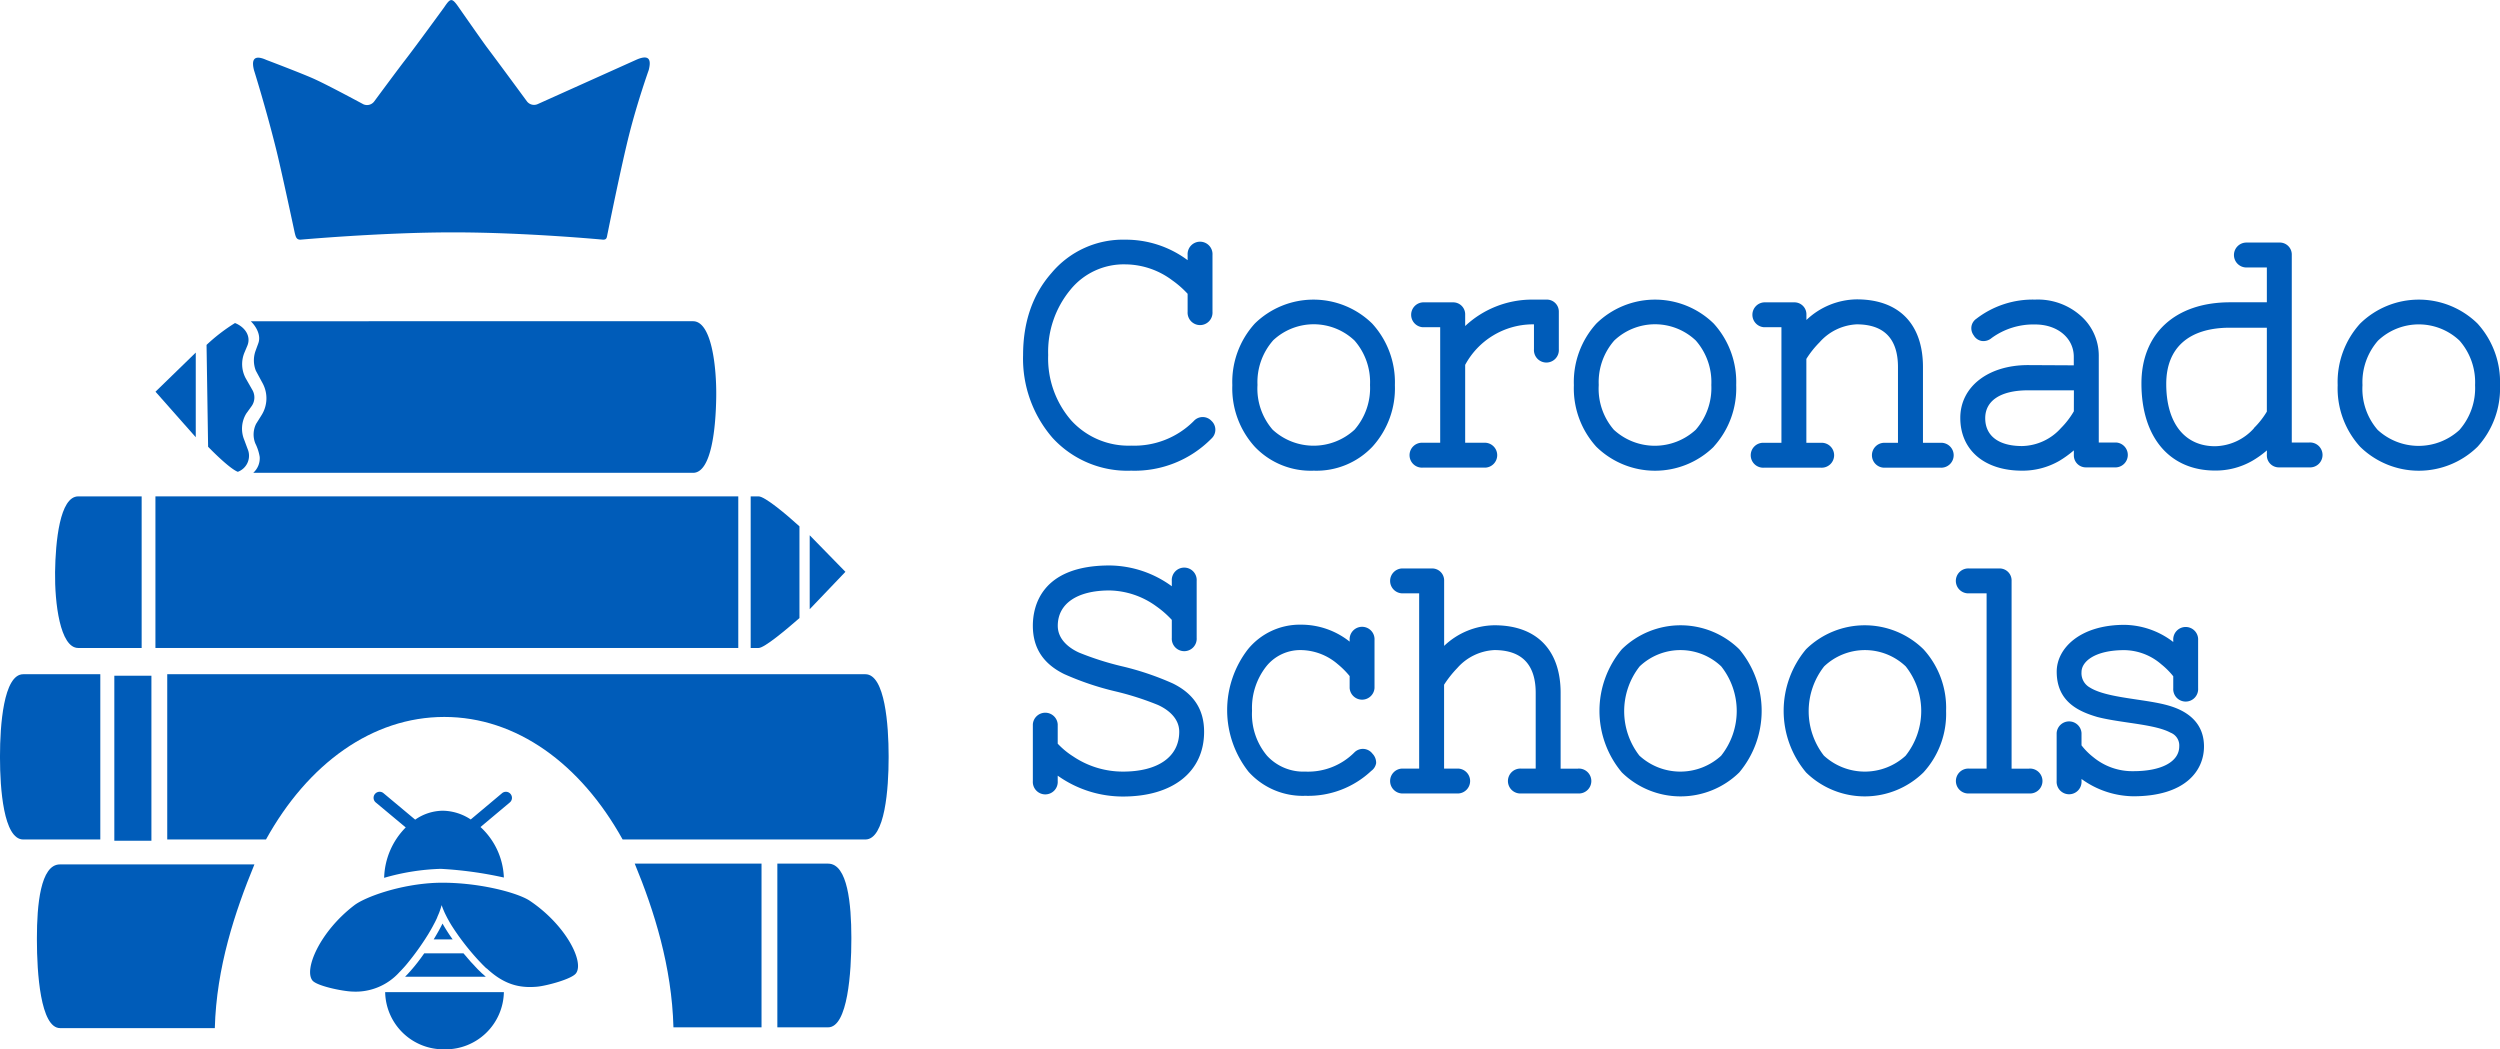 <svg xmlns="http://www.w3.org/2000/svg" viewBox="0 0 417.22 175.12"><defs><style>.cls-1{fill:#005cb9;}</style></defs><title>Asset 1</title><g id="Layer_2" data-name="Layer 2"><g id="Layer_1-2" data-name="Layer 1"><path class="cls-1" d="M188.78,78.55a18,18,0,0,0,13.41-5.37,2,2,0,0,0,0-2.93,2,2,0,0,0-2.95,0,14,14,0,0,1-10.46,4.12,12.92,12.92,0,0,1-10-4.2,15.75,15.75,0,0,1-3.85-10.92,16.25,16.25,0,0,1,3.72-10.91,11.46,11.46,0,0,1,9.16-4.22,13.18,13.18,0,0,1,7.81,2.65,16.25,16.25,0,0,1,2.58,2.26v3a2.08,2.08,0,1,0,4.15,0V42.56a2.08,2.08,0,1,0-4.15,0v.86A17.25,17.25,0,0,0,187.78,40a15.54,15.54,0,0,0-12.32,5.59c-3.13,3.56-4.72,8.16-4.72,13.69a20.18,20.18,0,0,0,4.93,13.81A16.94,16.94,0,0,0,188.78,78.55Z"/><path class="cls-1" d="M219.25,78.55a12.86,12.86,0,0,0,9.79-4,14.49,14.49,0,0,0,3.75-10.28A14.5,14.5,0,0,0,229,54a14,14,0,0,0-19.59,0,14.5,14.5,0,0,0-3.75,10.28,14.49,14.49,0,0,0,3.75,10.28A12.86,12.86,0,0,0,219.25,78.55Zm-6.81-21.72a9.89,9.89,0,0,1,13.61,0,10.53,10.53,0,0,1,2.59,7.42,10.58,10.58,0,0,1-2.58,7.46,10.08,10.08,0,0,1-13.67,0,10.47,10.47,0,0,1-2.53-7.47A10.54,10.54,0,0,1,212.45,56.83Z"/><path class="cls-1" d="M237.46,73.89a2.08,2.08,0,1,0,0,4.15h10.47a2.08,2.08,0,0,0,0-4.15h-3.41v-13a12.87,12.87,0,0,1,11.13-6.76H256v4.15a2.08,2.08,0,1,0,4.15,0V52A2,2,0,0,0,258.1,50h-2.44a16.34,16.34,0,0,0-11.14,4.41V52.54a2,2,0,0,0-2.08-2.08h-5a2.08,2.08,0,0,0,0,4.15h2.91V73.89Z"/><path class="cls-1" d="M286,74.54a14.48,14.48,0,0,0,3.75-10.28A14.5,14.5,0,0,0,286,54a14,14,0,0,0-19.59,0,14.5,14.5,0,0,0-3.75,10.28,14.49,14.49,0,0,0,3.75,10.28,14,14,0,0,0,19.59,0ZM266.81,64.25a10.54,10.54,0,0,1,2.59-7.42,9.89,9.89,0,0,1,13.61,0,10.53,10.53,0,0,1,2.59,7.42A10.6,10.6,0,0,1,283,71.72a10.08,10.08,0,0,1-13.67,0A10.47,10.47,0,0,1,266.81,64.25Z"/><path class="cls-1" d="M323.83,73.9h-2.91V61.26c0-7.18-4-11.3-11.05-11.3a12.42,12.42,0,0,0-8.4,3.44v-.86a2,2,0,0,0-2.08-2.08h-5a2.08,2.08,0,0,0,0,4.15h2.91V73.9h-2.9a2.08,2.08,0,1,0,0,4.15h9.47a2.08,2.08,0,1,0,0-4.15h-2.41v-14a15.75,15.75,0,0,1,2.2-2.77,8.83,8.83,0,0,1,6.19-3c4.58,0,6.9,2.4,6.9,7.15V73.9h-2.41a2.08,2.08,0,0,0,0,4.15h9.48a2.08,2.08,0,1,0,0-4.15Z"/><path class="cls-1" d="M338.45,60.93c-6.65,0-11.3,3.62-11.3,8.81,0,5.35,4,8.81,10.3,8.81a12.3,12.3,0,0,0,6.23-1.64,17.58,17.58,0,0,0,2.42-1.75V76A2,2,0,0,0,348.17,78h5a2.08,2.08,0,0,0,0-4.15h-2.91V59.52a8.87,8.87,0,0,0-3-6.81A10.75,10.75,0,0,0,339.64,50a15.43,15.43,0,0,0-9.8,3.19,1.93,1.93,0,0,0-.83,1.3,2,2,0,0,0,.38,1.48,1.92,1.92,0,0,0,1.31.93,2.09,2.09,0,0,0,1.68-.49,11.85,11.85,0,0,1,7.26-2.26c3.74,0,6.45,2.27,6.45,5.4v1.42Zm7.65,7.71a13.63,13.63,0,0,1-2.15,2.8,8.94,8.94,0,0,1-6.49,3c-3.91,0-6.15-1.7-6.15-4.65s2.61-4.65,7.15-4.65h7.65Z"/><path class="cls-1" d="M378.31,76A2,2,0,0,0,380.38,78h5a2.08,2.08,0,1,0,0-4.15h-2.91V42.56a2,2,0,0,0-2.08-2.08H374.9a2.08,2.08,0,0,0,0,4.16h3.41v5.81h-6.14c-9.12,0-14.79,5.19-14.79,13.54,0,9,4.71,14.54,12.3,14.54a12.28,12.28,0,0,0,6.21-1.63,16,16,0,0,0,2.43-1.74Zm-2.15-4.53a8.94,8.94,0,0,1-6.49,3c-5.1,0-8.15-3.89-8.15-10.39,0-6.05,3.78-9.39,10.64-9.39h6.15v14A13.7,13.7,0,0,1,376.15,71.44Z"/><path class="cls-1" d="M413.47,54a14,14,0,0,0-19.59,0,14.49,14.49,0,0,0-3.75,10.28,14.48,14.48,0,0,0,3.75,10.28,14,14,0,0,0,19.59,0,14.48,14.48,0,0,0,3.75-10.28A14.5,14.5,0,0,0,413.47,54Zm-3,17.74a10.08,10.08,0,0,1-13.67,0,10.46,10.46,0,0,1-2.53-7.47,10.54,10.54,0,0,1,2.59-7.42,9.89,9.89,0,0,1,13.61,0,10.53,10.53,0,0,1,2.59,7.42A10.58,10.58,0,0,1,410.49,71.71Z"/><path class="cls-1" d="M200.95,122.13c0-3.71-1.71-6.34-5.22-8.07a47.41,47.41,0,0,0-8.59-2.89,48.83,48.83,0,0,1-7.06-2.26c-1.33-.6-3.55-2-3.55-4.47,0-3.7,3.23-5.9,8.64-5.9a13.69,13.69,0,0,1,7.81,2.65,16.17,16.17,0,0,1,2.58,2.26v3a2.08,2.08,0,1,0,4.15,0V96.95a2.08,2.08,0,1,0-4.15,0v.89a17.84,17.84,0,0,0-10.39-3.47c-11.55,0-12.8,7-12.8,10.05,0,3.7,1.71,6.34,5.22,8.07a47.77,47.77,0,0,0,8.6,2.9,48.36,48.36,0,0,1,7.06,2.26c1.33.6,3.55,2,3.55,4.47,0,4.16-3.51,6.65-9.39,6.65a14.82,14.82,0,0,1-8.31-2.53,13.17,13.17,0,0,1-2.58-2.13v-3.23a2.08,2.08,0,0,0-4.15,0v9.47a2.08,2.08,0,1,0,4.15,0v-.9a18.76,18.76,0,0,0,10.89,3.48C195.76,132.93,200.95,128.79,200.95,122.13Z"/><path class="cls-1" d="M229.66,127.37a2.18,2.18,0,0,0-.62-1.6,2,2,0,0,0-3-.21h0a10.9,10.9,0,0,1-8.2,3.21,8.24,8.24,0,0,1-6.39-2.65,10.79,10.79,0,0,1-2.5-7.49,11.21,11.21,0,0,1,2.37-7.41,7.27,7.27,0,0,1,5.78-2.73,9.6,9.6,0,0,1,6.14,2.34,14.24,14.24,0,0,1,2,2v2a2.08,2.08,0,0,0,4.15,0v-8a2.08,2.08,0,1,0-4.15,0v.25a13,13,0,0,0-8.14-2.83,11.18,11.18,0,0,0-8.83,4.1,16.6,16.6,0,0,0,.11,20.46,12.15,12.15,0,0,0,9.47,4,15.36,15.36,0,0,0,11-4.16A2,2,0,0,0,229.66,127.37Z"/><path class="cls-1" d="M263.36,128.28h-2.91V115.65c0-7.18-4-11.3-11.05-11.3a12.4,12.4,0,0,0-8.39,3.44V96.95a2,2,0,0,0-2.08-2.08h-5a2.08,2.08,0,0,0,0,4.15h2.91v29.25h-2.91a2.08,2.08,0,0,0,0,4.15h9.48a2.08,2.08,0,0,0,0-4.15H241v-14a18.23,18.23,0,0,1,2.2-2.78,8.83,8.83,0,0,1,6.19-3c4.58,0,6.9,2.41,6.9,7.15v12.63h-2.41a2.08,2.08,0,1,0,0,4.15h9.47a2.08,2.08,0,1,0,0-4.15Z"/><path class="cls-1" d="M290.26,108.35a14,14,0,0,0-19.59,0,16,16,0,0,0,0,20.56,14,14,0,0,0,19.59,0,16,16,0,0,0,0-20.56Zm-3,17.75a10.08,10.08,0,0,1-13.67,0,12.11,12.11,0,0,1,.05-14.89,9.88,9.88,0,0,1,13.61,0,12,12,0,0,1,0,14.89Z"/><path class="cls-1" d="M324.78,118.64A14.49,14.49,0,0,0,321,108.35a14,14,0,0,0-19.59,0,16,16,0,0,0,0,20.56,14,14,0,0,0,19.59,0A14.5,14.5,0,0,0,324.78,118.64Zm-6.73,7.46a10.08,10.08,0,0,1-13.67,0,12.11,12.11,0,0,1,.05-14.89,9.88,9.88,0,0,1,13.61,0,12,12,0,0,1,0,14.89Z"/><path class="cls-1" d="M338.62,128.28h-2.91V96.95a2,2,0,0,0-2.08-2.08h-5a2.08,2.08,0,1,0,0,4.15h2.91v29.25h-2.9a2.08,2.08,0,1,0,0,4.15h10a2.08,2.08,0,1,0,0-4.15Z"/><path class="cls-1" d="M360.9,117.49h0c-1.41-.32-2.93-.54-4.4-.76-2.94-.44-6-.9-7.74-2a2.72,2.72,0,0,1-1.38-2.57c0-1.76,2.24-3.66,7.15-3.66a9.58,9.58,0,0,1,6.16,2.36,12.76,12.76,0,0,1,2,2v2a2.08,2.08,0,1,0,4.15,0v-8a2.08,2.08,0,1,0-4.15,0v.28a13.64,13.64,0,0,0-8.15-2.86c-7.42,0-11.3,3.93-11.3,7.81,0,5,3.62,6.64,6.79,7.57,1.65.42,3.45.68,5.2.94,2.66.39,5.41.8,7,1.67a2.28,2.28,0,0,1,1.46,2.28c0,2.56-2.93,4.15-7.65,4.15a10.23,10.23,0,0,1-6.66-2.31,11.16,11.16,0,0,1-2-2v-2.06a2.08,2.08,0,0,0-4.15,0v8a2.08,2.08,0,1,0,4.15,0V130a15,15,0,0,0,8.64,2.89c8.7,0,11.8-4.29,11.8-8.31C367.82,119.14,362.61,117.9,360.9,117.49Z"/><path class="cls-1" d="M119.54,65.29c0,.3,0,.62,0,.94s0,.64,0,.94Z"/><path class="cls-1" d="M39.69,78.74a2.86,2.86,0,0,0,1.74-3.53l-.68-1.83A4.85,4.85,0,0,1,41.11,69l.83-1.15A2.51,2.51,0,0,0,42.07,65L41,63.12a5,5,0,0,1-.19-4.31l.47-1.12c.64-1.54-.34-3.09-2.06-3.78a29.93,29.93,0,0,0-4.75,3.65l.26,17S38.21,78.18,39.69,78.74Z"/><path class="cls-1" d="M43.12,57.26l-.47,1.29a4.71,4.71,0,0,0,.05,3.32L43.85,64a5.28,5.28,0,0,1-.21,5.3l-.89,1.42A4,4,0,0,0,42.61,74a8,8,0,0,1,.73,2.24,3.25,3.25,0,0,1-1.08,2.67h73.4c3.1,0,3.8-7.6,3.87-12.65s-.77-12.65-3.87-12.65H41.85C42.82,54.55,43.57,56,43.12,57.26Z"/><path class="cls-1" d="M133.42,103.15V87.84c-2.19-2-5.78-5-6.82-5h-1.32v25.3h1.32C127.56,108.15,131.21,105.08,133.42,103.15Z"/><path class="cls-1" d="M46,24.57c.89,3.48,3.19,14.3,3.19,14.3.17.66.27,1.13.95,1.13,0,0,13.61-1.22,25.46-1.22,12.18,0,25.06,1.22,25.06,1.22.68,0,.6-.46.76-1.13,0,0,2.22-11.05,3.6-16.5s3.25-10.69,3.25-10.69c.3-1.21.47-2.82-2.05-1.72L89.74,17.37a1.49,1.49,0,0,1-1.82-.48s-4.8-6.54-6.7-9.05c-1-1.36-4.68-6.64-4.68-6.64-1.13-1.63-1.37-1.53-2.4,0,0,0-4.8,6.6-6.62,8.94-1.2,1.55-5.07,6.79-5.07,6.79a1.49,1.49,0,0,1-1.81.47s-5.72-3.09-8-4.13C50.87,12.43,44.45,10,44.45,10c-2.49-1.12-2.37.51-2.06,1.72C42.39,11.71,44.36,18,46,24.57Z"/><polygon class="cls-1" points="32.67 58.84 25.95 65.37 32.67 72.97 32.67 58.84"/><polygon class="cls-1" points="135.13 89.33 135.13 101.67 141.09 95.43 135.13 89.33"/><path class="cls-1" d="M119.89,65.34c0,.3,0,.62,0,.95s0,.65,0,.95Z"/><path class="cls-1" d="M16.74,112.52H3.88c-3.3,0-3.88,8.62-3.88,13.6v.38c0,5,.58,13.6,3.88,13.6H16.74Z"/><path class="cls-1" d="M72.38,156.77h3.16a30.41,30.41,0,0,1-1.69-2.64C73.42,155,72.92,155.88,72.38,156.77Z"/><path class="cls-1" d="M112.39,171.45h14.7V144.13H105.93C109.18,152,112.12,161.31,112.39,171.45Z"/><path class="cls-1" d="M88.42,150.33c-2.07-1.39-8.92-3.19-15.54-3-6.08.22-12,2.38-13.78,3.77-5.72,4.38-8.43,10.71-6.95,12.54.77.93,5.11,1.8,6.65,1.84a9.84,9.84,0,0,0,7.88-3.26l.12-.12c.27-.28.55-.58.83-.9s.54-.65.82-1l0,0c.28-.35.56-.71.84-1.09h0c.57-.76,1.12-1.56,1.65-2.37h0l.45-.71.07-.11.36-.61.1-.17.3-.54.11-.21.26-.49.12-.24.22-.46L73,153l.19-.44.1-.24c.06-.15.11-.3.16-.45l.07-.2c.07-.21.13-.42.19-.62.06.2.14.41.22.62l.09.21.19.44.12.25.21.42.14.27.24.43.15.27.27.45.16.25.32.49.14.21.41.59.08.12a42.59,42.59,0,0,0,3.22,4l.1.11.76.8.63.62.05,0c3,2.81,5.61,3.31,8.4,3.07,1.53-.13,5.81-1.26,6.52-2.24C97.54,160.51,94.42,154.36,88.42,150.33Z"/><path class="cls-1" d="M85.2,132.5a1,1,0,0,0-1.42-.12l-5.22,4.38a8.67,8.67,0,0,0-4.67-1.46,8.2,8.2,0,0,0-4.6,1.49L64,132.37a1,1,0,0,0-1.29,1.55l5,4.17a12.39,12.39,0,0,0-3.6,8.41A37.72,37.72,0,0,1,73.55,145a64.45,64.45,0,0,1,10.54,1.45,12.08,12.08,0,0,0-3.9-8.43l4.89-4.1A1,1,0,0,0,85.2,132.5Z"/><rect class="cls-1" x="25.94" y="82.84" width="97.27" height="25.3"/><path class="cls-1" d="M144.42,112.52H27.91V140.1H44.39c7-12.65,17.74-20.45,29.76-20.45s22.74,7.8,29.76,20.45h40.51c3.3,0,3.88-8.61,3.88-13.6v-.38C148.3,121.14,147.72,112.52,144.42,112.52Z"/><path class="cls-1" d="M138.2,144.13h-8.47v27.32h8.47c3.3,0,3.88-9.3,3.88-14.68v-.41C142.07,151,141.49,144.13,138.2,144.13Z"/><rect class="cls-1" x="19.08" y="112.77" width="6.19" height="27.54"/><path class="cls-1" d="M13.06,108.14H23.64V82.84H13.06c-3.1,0-3.8,7.6-3.87,12.65S10,108.14,13.06,108.14Z"/><path class="cls-1" d="M9.19,94.55v1.89c0-.3,0-.62,0-.94S9.19,94.85,9.19,94.55Z"/><path class="cls-1" d="M6.16,156.49v.41c0,5.38.58,14.68,3.88,14.68H35.85c.27-10.14,3.36-19.42,6.61-27.32H10C6.74,144.26,6.16,151.11,6.16,156.49Z"/><path class="cls-1" d="M68.54,162c-.31.36-.62.69-.93,1H81.07c-.45-.38-.91-.8-1.36-1.26-.77-.79-1.57-1.68-2.36-2.64H70.8C70.05,160.18,69.28,161.17,68.54,162Z"/><path class="cls-1" d="M74.19,175.12a9.73,9.73,0,0,0,9.9-9.54H64.28A9.73,9.73,0,0,0,74.19,175.12Z"/></g></g></svg>